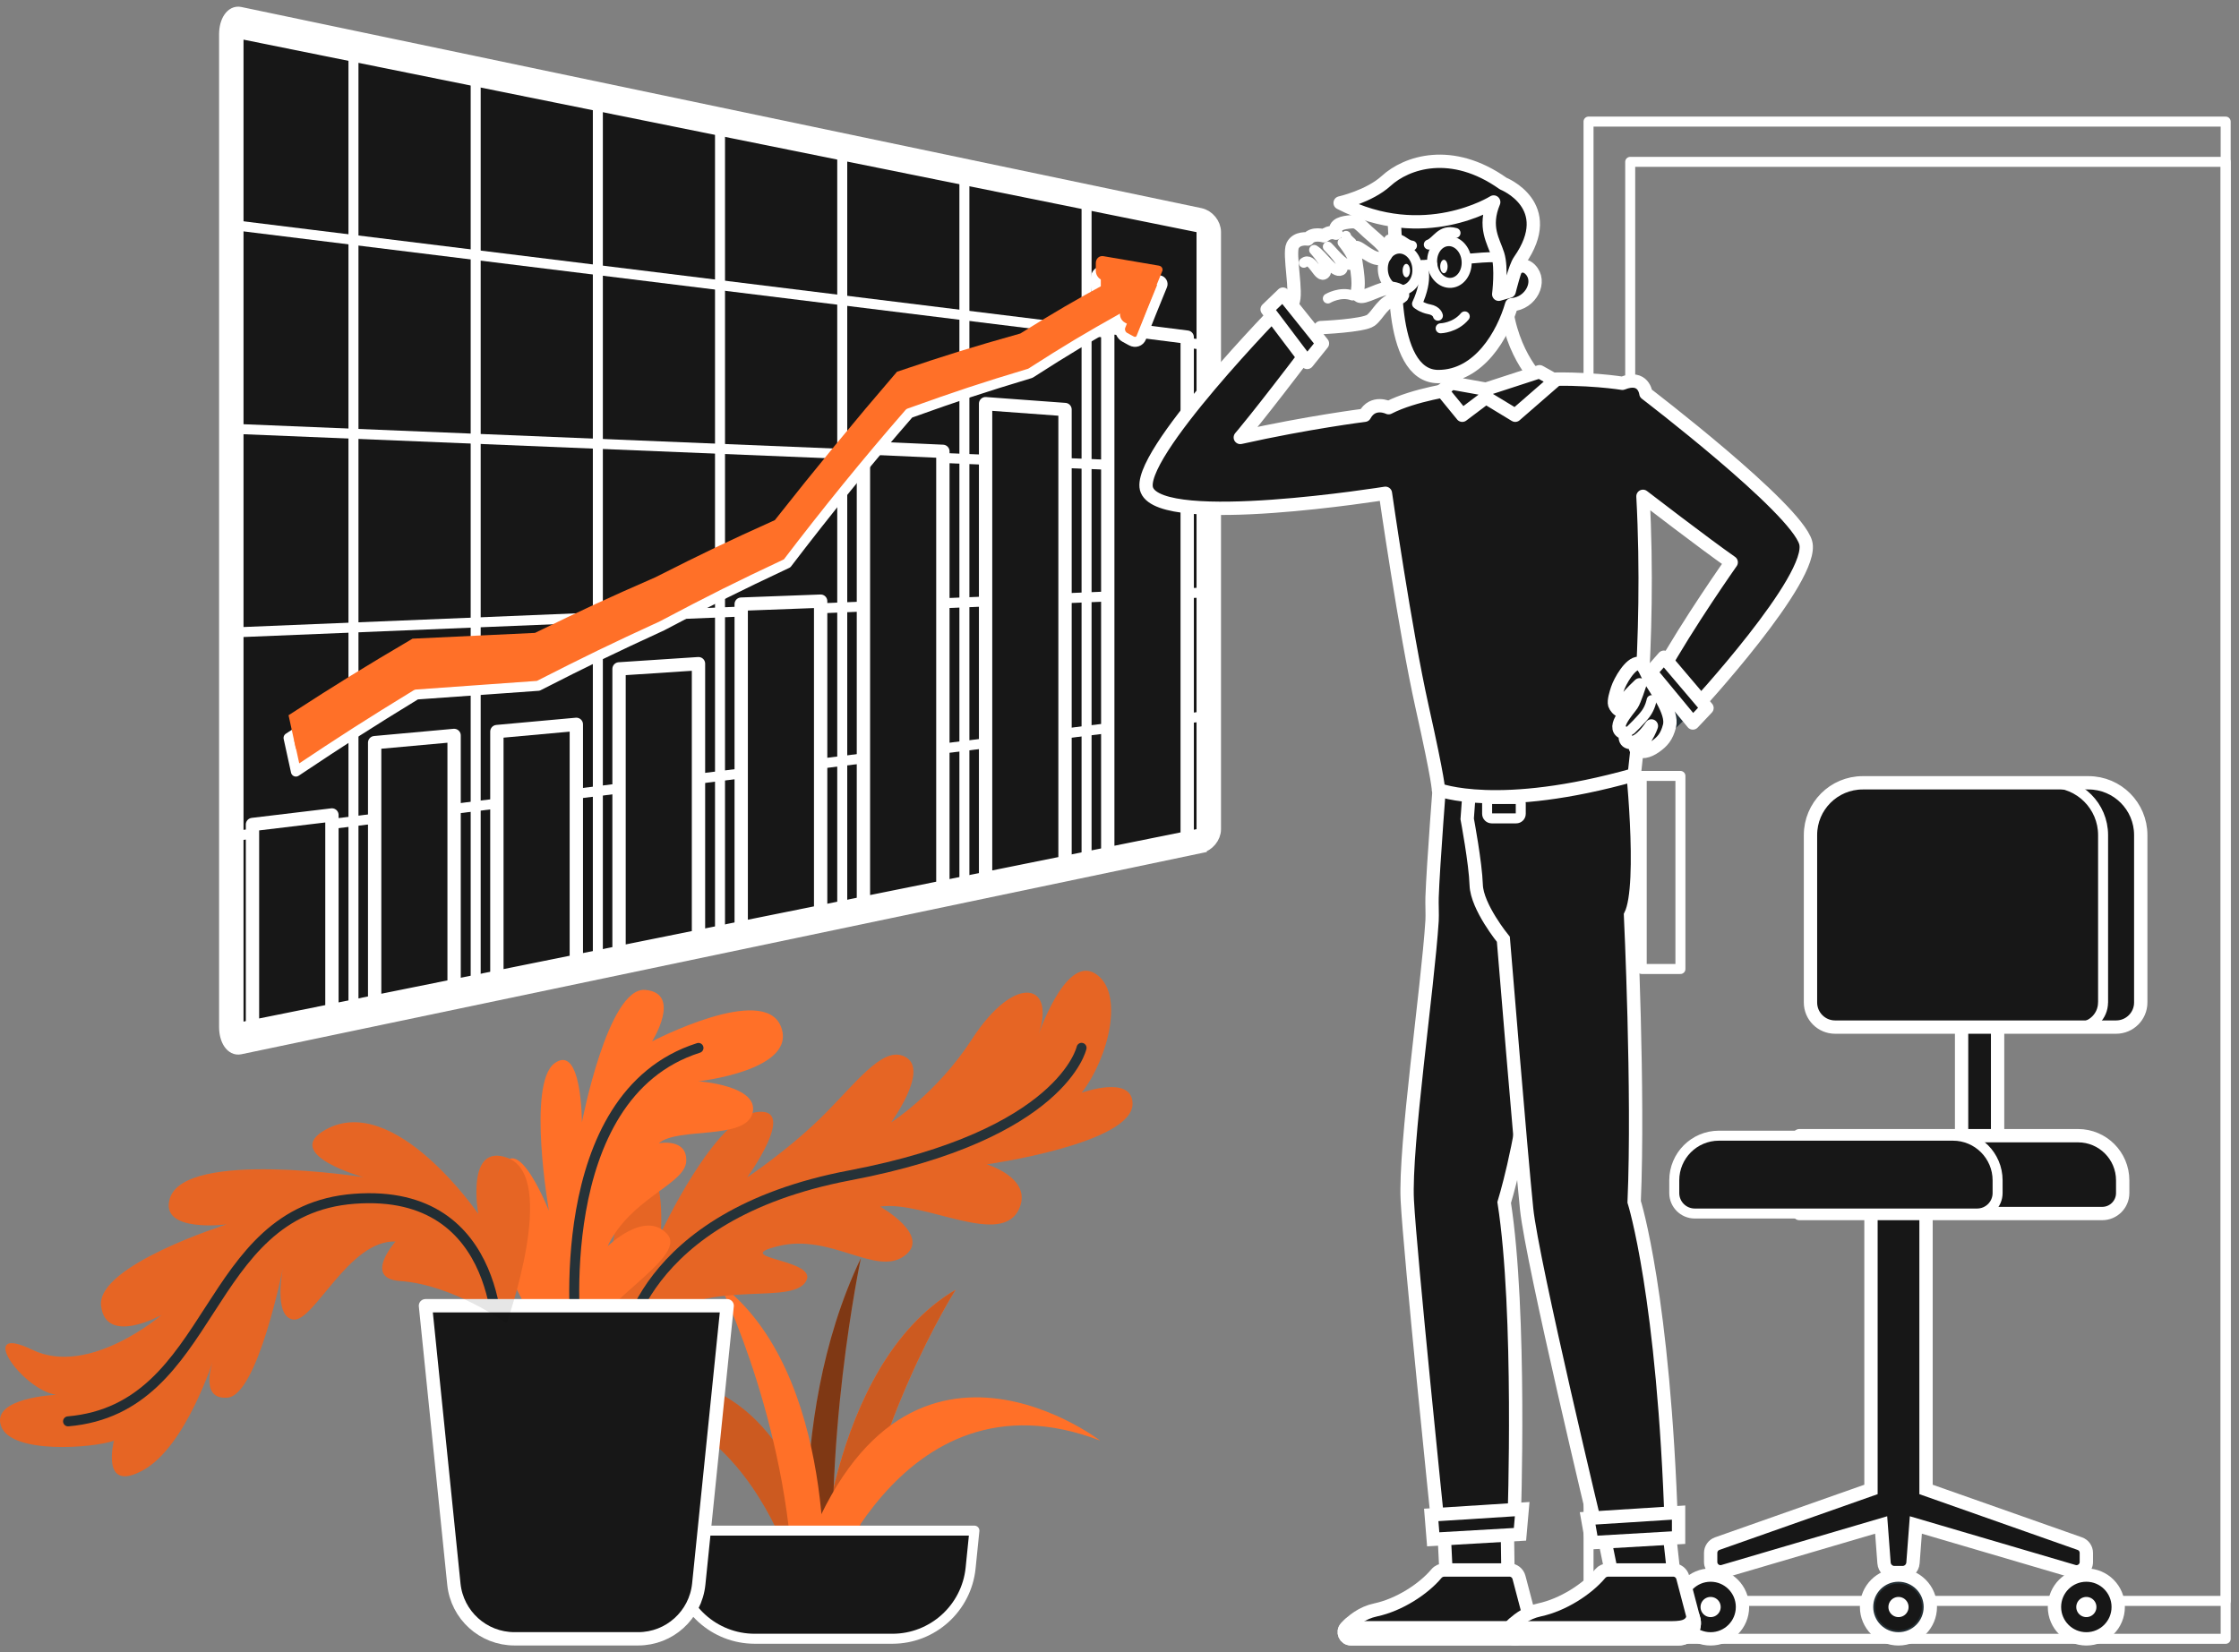 <svg width="168" height="124" viewBox="0 0 168 124" fill="none" xmlns="http://www.w3.org/2000/svg">
<rect x="0" y="0" width="168" height="124" fill="#808080" stroke="none"/>
<path d="M167 9.125H119.193V122.995H167V9.125Z" stroke="white" stroke-width="0.75" stroke-linecap="round" stroke-linejoin="round"/>
<path d="M167 12.148H122.32V120.148H167V12.148Z" stroke="white" stroke-width="0.75" stroke-linecap="round" stroke-linejoin="round"/>
<path d="M126.088 58.234H123.184V72.724H126.088V58.234Z" stroke="white" stroke-width="0.75" stroke-linecap="round" stroke-linejoin="round"/>
<path d="M61.382 119.389C61.382 119.389 62.042 102.518 71.696 96.805C71.696 96.805 64.946 107.371 63.55 120.282L61.382 119.389Z" fill="#FF7028"/>
<path d="M61.382 119.389C61.382 119.389 62.042 102.518 71.696 96.805C71.696 96.805 64.946 107.371 63.55 120.282L61.382 119.389Z" fill="#FF7028"/>
<path opacity="0.2" d="M61.382 119.389C61.382 119.389 62.042 102.518 71.696 96.805C71.696 96.805 64.946 107.371 63.55 120.282L61.382 119.389Z" fill="black"/>
<path d="M60.976 122.032C60.976 122.032 58.601 106.943 64.591 94.438C64.591 94.438 61.563 108.7 62.765 121.618L60.976 122.032Z" fill="#FF7028"/>
<path opacity="0.5" d="M60.976 122.032C60.976 122.032 58.601 106.943 64.591 94.438C64.591 94.438 61.563 108.7 62.765 121.618L60.976 122.032Z" fill="black"/>
<path d="M60.299 120.533C60.299 120.533 56.445 101.517 40.607 105.651C40.607 105.651 58.093 95.039 62.365 119.57L60.299 120.533Z" fill="#FF7028"/>
<path opacity="0.2" d="M60.299 120.533C60.299 120.533 56.445 101.517 40.607 105.651C40.607 105.651 58.093 95.039 62.365 119.57L60.299 120.533Z" fill="black"/>
<path d="M61.344 120.754C61.344 120.754 67.255 102.275 82.544 108.116C82.544 108.116 66.322 95.656 59.398 119.567L61.344 120.754Z" fill="#FF7028"/>
<path d="M61.794 119.872C61.794 119.872 62.951 103.026 53.966 96.309C53.966 96.309 59.543 107.541 59.543 120.525L61.794 119.872Z" fill="#FF7028"/>
<path d="M72.828 117.686L73.113 114.875H50.476L50.761 117.686C51.067 120.7 53.603 122.99 56.631 122.99H66.958C69.982 122.99 72.518 120.7 72.828 117.686Z" fill="#171717" stroke="white" stroke-width="0.75" stroke-linecap="round" stroke-linejoin="round"/>
<path d="M45.867 99.441C45.867 99.441 45.111 91.657 47.689 88.829C50.018 86.279 49.585 92.55 49.585 92.55C49.585 92.55 53.65 83.798 56.859 83.455C59.866 83.133 56.058 88.37 56.058 88.37C56.058 88.37 59.395 86.15 62.047 83.439C64.592 80.838 66.455 78.358 68.037 79.391C69.64 80.437 66.868 84.224 66.868 84.224C66.777 84.315 70.297 82.062 72.924 78.002C76.225 72.893 79.401 73.811 77.815 77.945C77.815 77.945 79.881 71.673 82.153 73.054C84.424 74.431 83.189 79.391 81.157 82.012C81.157 82.012 84.978 80.636 84.978 82.839C84.978 85.84 74.031 87.386 74.031 87.386C74.031 87.386 77.406 88.375 76.51 90.623C75.266 93.753 69.392 90.074 66.03 90.553C66.03 90.553 69.966 92.757 67.835 94.274C65.699 95.791 62.328 92.55 58.404 93.517C54.48 94.48 61.779 94.48 60.399 96.275C59.024 98.065 52.067 95.654 48.697 99.925C45.322 104.195 45.875 99.441 45.875 99.441H45.867Z" fill="#FF7028"/>
<path opacity="0.1" d="M45.867 99.441C45.867 99.441 45.111 91.657 47.689 88.829C50.018 86.279 49.585 92.55 49.585 92.55C49.585 92.55 53.65 83.798 56.859 83.455C59.866 83.133 56.058 88.37 56.058 88.37C56.058 88.37 59.395 86.15 62.047 83.439C64.592 80.838 66.455 78.358 68.037 79.391C69.64 80.437 66.868 84.224 66.868 84.224C66.777 84.315 70.297 82.062 72.924 78.002C76.225 72.893 79.401 73.811 77.815 77.945C77.815 77.945 79.881 71.673 82.153 73.054C84.424 74.431 83.189 79.391 81.157 82.012C81.157 82.012 84.978 80.636 84.978 82.839C84.978 85.84 74.031 87.386 74.031 87.386C74.031 87.386 77.406 88.375 76.51 90.623C75.266 93.753 69.392 90.074 66.03 90.553C66.03 90.553 69.966 92.757 67.835 94.274C65.699 95.791 62.328 92.55 58.404 93.517C54.48 94.48 61.779 94.48 60.399 96.275C59.024 98.065 52.067 95.654 48.697 99.925C45.322 104.195 45.875 99.441 45.875 99.441H45.867Z" fill="black"/>
<path d="M46.83 101.303C46.83 101.303 47.792 91.245 63.766 88.211C79.74 85.181 81.153 78.641 81.153 78.641" stroke="#263238" stroke-width="0.75" stroke-linecap="round" stroke-linejoin="round"/>
<path d="M38.017 99.303C38.017 99.303 41.921 88.319 38.088 86.901C34.919 85.731 35.886 91.106 35.886 91.106C35.886 91.106 29.619 81.941 24.456 84.768C21.052 86.633 27.277 88.352 27.277 88.352C27.277 88.352 13.91 86.252 12.749 89.931C11.923 92.557 17.016 91.891 17.016 91.891C17.016 91.891 7.238 94.967 7.585 97.997C7.928 101.027 12.129 98.687 12.129 98.687C12.129 98.687 6.689 103.371 2.422 101.304C-1.846 99.237 1.595 104.268 4.21 104.682C4.21 104.682 -0.676 104.888 0.079 107.025C0.835 109.163 6.966 108.679 8.548 108.129C8.548 108.129 7.515 112.127 10.749 110.333C13.984 108.543 16.049 101.928 16.049 101.928C16.049 101.928 14.81 105.099 17.082 104.892C19.354 104.686 21.238 95.107 21.238 95.107C21.238 95.107 20.465 98.828 22.01 99.034C23.555 99.241 26.17 93.04 29.681 93.177C29.681 93.177 27.211 95.946 30.024 96.141C34.019 96.418 38.009 99.311 38.009 99.311L38.017 99.303Z" fill="#FF7028"/>
<path d="M37.369 101.3C37.369 101.3 38.018 89.113 26.588 89.969C15.158 90.825 16.261 105.707 5.107 106.674" stroke="#263238" stroke-width="0.75" stroke-linecap="round" stroke-linejoin="round"/>
<path d="M42.664 102.458C42.664 102.458 36.481 96.013 37.282 89.51C38.087 83.012 41.186 90.867 41.186 90.867C41.186 90.867 39.533 81.358 41.599 79.808C43.664 78.258 43.664 84.227 43.664 84.227C43.664 84.227 45.626 74.049 48.415 74.293C51.203 74.537 48.931 78.154 48.931 78.154C48.931 78.154 57.321 73.768 58.597 77.047C59.878 80.325 52.409 81.152 52.409 81.152C52.409 81.152 56.986 81.462 56.47 83.529C55.954 85.596 50.86 84.562 49.431 85.802C49.431 85.802 51.571 85.389 51.492 87.146C51.41 88.903 47.316 89.891 45.593 93.533C45.593 93.533 48.415 90.763 50.067 92.623C51.719 94.484 44.04 98.031 42.664 102.458Z" fill="#FF7028"/>
<path d="M43.243 100.381C43.243 100.381 41.123 82.237 52.409 78.648" stroke="#263238" stroke-width="0.75" stroke-linecap="round" stroke-linejoin="round"/>
<path d="M47.886 122.994H38.6C36.258 122.994 34.295 121.221 34.056 118.889L31.924 97.996H54.562L52.43 118.889C52.19 121.221 50.228 122.994 47.886 122.994Z" fill="#171717" stroke="white" stroke-linecap="round" stroke-linejoin="round"/>
<path opacity="0.1" d="M38.017 99.307C38.017 99.307 41.921 88.323 38.088 86.905C34.919 85.735 35.886 91.109 35.886 91.109C35.886 91.109 29.619 81.944 24.456 84.772C21.052 86.636 27.277 88.356 27.277 88.356C27.277 88.356 13.91 86.256 12.749 89.935C11.923 92.561 17.016 91.895 17.016 91.895C17.016 91.895 7.238 94.971 7.585 98.001C7.928 101.031 12.129 98.691 12.129 98.691C12.129 98.691 6.689 103.375 2.422 101.308C-1.846 99.241 1.595 104.272 4.21 104.685C4.21 104.685 -0.676 104.892 0.079 107.029C0.835 109.167 6.966 108.683 8.548 108.133C8.548 108.133 7.515 112.131 10.749 110.337C13.984 108.547 16.049 101.932 16.049 101.932C16.049 101.932 14.81 105.103 17.082 104.896C19.354 104.69 21.238 95.111 21.238 95.111C21.238 95.111 20.465 98.832 22.01 99.038C23.555 99.245 26.17 93.044 29.681 93.181C29.681 93.181 27.211 95.95 30.024 96.145C34.019 96.422 38.009 99.315 38.009 99.315L38.017 99.307Z" fill="black"/>
<path d="M156.055 115.851L144.517 111.784V88.199H140.386V111.784L128.849 115.851C128.555 115.955 128.357 116.236 128.357 116.546V117.228C128.357 117.72 128.828 118.075 129.303 117.935L141.151 114.45L141.365 117.298C141.394 117.708 141.737 118.026 142.146 118.026H142.757C143.166 118.026 143.509 117.708 143.538 117.298L143.753 114.45L155.6 117.935C156.071 118.075 156.546 117.72 156.546 117.228V116.546C156.546 116.232 156.348 115.955 156.055 115.851Z" fill="#171717" stroke="white" stroke-miterlimit="10"/>
<path d="M130.745 120.605C130.745 121.927 129.675 122.998 128.353 122.998C127.031 122.998 125.961 121.927 125.961 120.605C125.961 119.282 127.031 118.211 128.353 118.211C129.675 118.211 130.745 119.282 130.745 120.605Z" fill="#171717" stroke="white" stroke-miterlimit="10"/>
<path d="M129.609 120.608C129.609 121.303 129.047 121.865 128.353 121.865C127.659 121.865 127.097 121.303 127.097 120.608C127.097 119.914 127.659 119.352 128.353 119.352C129.047 119.352 129.609 119.914 129.609 120.608Z" fill="white" stroke="#171717" stroke-linecap="round" stroke-linejoin="round"/>
<path d="M144.839 120.605C144.839 121.927 143.769 122.998 142.447 122.998C141.125 122.998 140.055 121.927 140.055 120.605C140.055 119.282 141.125 118.211 142.447 118.211C143.769 118.211 144.839 119.282 144.839 120.605Z" fill="#263238" stroke="white" stroke-miterlimit="10"/>
<path d="M143.707 120.608C143.707 121.303 143.145 121.865 142.451 121.865C141.757 121.865 141.195 121.303 141.195 120.608C141.195 119.914 141.757 119.352 142.451 119.352C143.145 119.352 143.707 119.914 143.707 120.608Z" fill="white" stroke="#171717" stroke-linecap="round" stroke-linejoin="round"/>
<path d="M158.937 120.605C158.937 121.927 157.868 122.998 156.546 122.998C155.224 122.998 154.154 121.927 154.154 120.605C154.154 119.282 155.224 118.211 156.546 118.211C157.868 118.211 158.937 119.282 158.937 120.605Z" fill="#171717" stroke="white" stroke-miterlimit="10"/>
<path d="M157.802 120.608C157.802 121.303 157.24 121.865 156.546 121.865C155.852 121.865 155.29 121.303 155.29 120.608C155.29 119.914 155.852 119.352 156.546 119.352C157.24 119.352 157.802 119.914 157.802 120.608Z" fill="white" stroke="#171717" stroke-linecap="round" stroke-linejoin="round"/>
<path d="M149.887 70.754H147.185V88.154H149.887V70.754Z" fill="#171717" stroke="white" stroke-miterlimit="10"/>
<path d="M139.759 58.75H156.708C158.872 58.75 160.628 60.507 160.628 62.673V75.236C160.628 76.257 159.802 77.084 158.781 77.084H137.693C136.673 77.084 135.847 76.257 135.847 75.236V62.673C135.847 60.507 137.602 58.75 139.767 58.75H139.759Z" fill="#171717" stroke="white" stroke-linecap="round" stroke-linejoin="round"/>
<path d="M157.802 75.236V62.673C157.802 60.507 156.046 58.75 153.881 58.75H139.758C137.593 58.75 135.838 60.507 135.838 62.673V75.236C135.838 76.257 136.664 77.084 137.684 77.084H155.951C156.971 77.084 157.798 76.257 157.798 75.236H157.802Z" stroke="white" stroke-width="0.75" stroke-linecap="round" stroke-linejoin="round"/>
<path d="M135.016 85.234H155.923C157.773 85.234 159.273 86.735 159.273 88.587V89.538C159.273 90.385 158.587 91.076 157.736 91.076H135.016V85.234Z" fill="#171717" stroke="white" stroke-linecap="round" stroke-linejoin="round"/>
<path d="M128.981 85.234H146.537C148.388 85.234 149.887 86.735 149.887 88.587V89.538C149.887 90.385 149.201 91.076 148.35 91.076H127.163C126.316 91.076 125.626 90.389 125.626 89.538V88.587C125.626 86.735 127.126 85.234 128.976 85.234H128.981Z" fill="#171717" stroke="white" stroke-width="0.75" stroke-linecap="round" stroke-linejoin="round"/>
<path d="M18.003 2.413C17.875 2.388 17.772 2.537 17.772 2.748V76.903C17.772 77.114 17.875 77.263 18.003 77.238C42.02 72.389 66.033 67.535 90.05 62.686C90.178 62.661 90.281 62.537 90.281 62.405V17.245C90.281 17.117 90.178 16.993 90.05 16.969C66.033 12.115 42.02 7.262 18.003 2.413Z" fill="#171717"/>
<path d="M26.522 76.177V3.465" stroke="white" stroke-width="0.75" stroke-miterlimit="10"/>
<path d="M44.859 72.41V7.242" stroke="white" stroke-width="0.75" stroke-miterlimit="10"/>
<path d="M35.692 5.352V74.294" stroke="white" stroke-width="0.75" stroke-miterlimit="10"/>
<path d="M63.196 68.631V11.008" stroke="white" stroke-width="0.75" stroke-miterlimit="10"/>
<path d="M54.025 9.125V70.519" stroke="white" stroke-width="0.75" stroke-miterlimit="10"/>
<path d="M81.529 64.86V14.781" stroke="white" stroke-width="0.75" stroke-miterlimit="10"/>
<path d="M72.362 12.898V66.748" stroke="white" stroke-width="0.75" stroke-miterlimit="10"/>
<path d="M17.355 16.875C41.802 19.893 66.248 22.911 90.699 25.928" stroke="white" stroke-width="0.75" stroke-miterlimit="10"/>
<path d="M90.699 35.194C66.252 34.189 41.806 33.18 17.355 32.176" stroke="white" stroke-width="0.75" stroke-miterlimit="10"/>
<path d="M17.355 47.471C41.802 46.466 66.248 45.458 90.699 44.453" stroke="white" stroke-width="0.75" stroke-miterlimit="10"/>
<path d="M90.699 53.715C66.253 56.733 41.806 59.75 17.355 62.768" stroke="white" stroke-width="0.75" stroke-miterlimit="10"/>
<path d="M90.05 63.536C66.033 68.567 42.02 73.599 18.003 78.634C17.413 78.758 16.938 78.055 16.938 77.071V2.577C16.938 1.593 17.417 0.89 18.003 1.014C42.02 6.045 66.033 11.076 90.05 16.111C90.641 16.235 91.116 16.818 91.116 17.41V62.234C91.116 62.825 90.637 63.408 90.05 63.532V63.536ZM18.003 2.411C17.875 2.387 17.772 2.535 17.772 2.746V76.901C17.772 77.112 17.875 77.261 18.003 77.236C42.02 72.387 66.033 67.534 90.05 62.685C90.178 62.66 90.281 62.536 90.281 62.404V17.244C90.281 17.116 90.178 16.992 90.05 16.967C66.033 12.114 42.02 7.261 18.003 2.411Z" fill="white" stroke="white" stroke-miterlimit="10"/>
<path d="M24.906 75.844C22.523 76.323 21.329 76.567 18.945 77.047V61.879C21.329 61.594 22.523 61.449 24.906 61.164V75.84V75.844Z" fill="#171717" stroke="white" stroke-linecap="round" stroke-linejoin="round"/>
<path d="M34.073 73.988C31.689 74.468 30.496 74.712 28.112 75.191V55.737C30.496 55.522 31.689 55.41 34.073 55.195V73.988Z" fill="#171717" stroke="white" stroke-linecap="round" stroke-linejoin="round"/>
<path d="M43.244 72.139C40.86 72.619 39.666 72.863 37.283 73.342V54.905C39.666 54.69 40.86 54.578 43.244 54.363V72.139Z" fill="#171717" stroke="white" stroke-linecap="round" stroke-linejoin="round"/>
<path d="M52.41 70.288C50.026 70.768 48.832 71.012 46.449 71.491V50.201C48.832 50.044 50.026 49.966 52.41 49.809V70.288Z" fill="#171717" stroke="white" stroke-linecap="round" stroke-linejoin="round"/>
<path d="M61.576 68.433C59.193 68.912 57.999 69.156 55.615 69.636V45.34C57.999 45.249 59.193 45.208 61.576 45.117V68.433Z" fill="#171717" stroke="white" stroke-linecap="round" stroke-linejoin="round"/>
<path d="M70.747 66.582C68.364 67.062 67.17 67.306 64.786 67.785V33.605C67.17 33.713 68.364 33.767 70.747 33.874V66.582Z" fill="#171717" stroke="white" stroke-linecap="round" stroke-linejoin="round"/>
<path d="M79.913 64.733C77.529 65.212 76.336 65.456 73.952 65.936V30.297C76.336 30.475 77.529 30.561 79.913 30.735V64.733Z" fill="#171717" stroke="white" stroke-linecap="round" stroke-linejoin="round"/>
<path d="M89.08 62.881C86.696 63.361 85.502 63.605 83.119 64.084V24.547C85.502 24.849 86.696 25.002 89.08 25.303V62.881Z" fill="#171717" stroke="white" stroke-linecap="round" stroke-linejoin="round"/>
<path d="M86.985 21.032C85.312 20.764 84.473 20.627 82.796 20.354C82.478 20.305 82.222 20.54 82.222 20.883V21.462C82.222 21.805 82.478 22.119 82.796 22.169C82.986 22.198 83.081 22.21 83.271 22.239C80.586 23.723 79.243 24.521 76.558 26.216C72.857 27.291 71.006 27.882 67.305 29.172C64.124 32.806 61.072 36.555 58.139 40.396C54.549 42.045 52.756 42.922 49.171 44.774C45.556 46.39 43.751 47.242 40.141 49.032C36.464 49.238 34.63 49.342 30.953 49.548C27.232 51.772 25.373 52.938 21.651 55.381C21.874 56.394 21.981 56.899 22.204 57.907C25.819 55.493 27.624 54.336 31.238 52.124C34.898 51.863 36.728 51.731 40.388 51.471C44.102 49.577 45.961 48.676 49.675 46.969C53.429 44.984 55.305 44.046 59.06 42.281C61.997 38.428 65.046 34.666 68.226 31.016C71.857 29.714 73.675 29.11 77.31 28.015C80.123 26.212 81.532 25.369 84.345 23.794C84.238 24.067 84.184 24.203 84.076 24.48C83.961 24.778 84.101 25.154 84.395 25.315C84.593 25.422 84.692 25.476 84.89 25.584C85.184 25.745 85.518 25.633 85.634 25.336C86.266 23.744 86.584 22.959 87.216 21.413C87.278 21.26 87.162 21.061 86.993 21.036L86.985 21.032Z" fill="#FF7028" stroke="white" stroke-width="0.75" stroke-linecap="round" stroke-linejoin="round"/>
<path d="M86.985 19.942C85.312 19.656 84.473 19.512 82.796 19.226C82.478 19.173 82.222 19.408 82.222 19.751V20.33C82.222 20.673 82.478 20.992 82.796 21.041C82.986 21.07 83.081 21.087 83.271 21.116C80.586 22.575 79.243 23.36 76.558 25.03C72.857 26.072 71.006 26.647 67.305 27.899C64.157 31.558 61.125 35.245 58.139 39.036C54.549 40.653 52.756 41.513 49.171 43.327C45.556 44.907 43.751 45.742 40.141 47.499C36.464 47.672 34.63 47.759 30.953 47.933C27.232 50.124 25.373 51.269 21.651 53.679C21.874 54.696 21.981 55.2 22.204 56.209C25.819 53.828 27.624 52.687 31.238 50.508C34.898 50.281 36.728 50.169 40.388 49.942C44.102 48.081 45.961 47.201 49.675 45.527C53.429 43.575 55.305 42.658 59.06 40.93C62.047 37.127 65.079 33.422 68.226 29.752C71.857 28.482 73.675 27.899 77.31 26.837C80.123 25.059 81.532 24.229 84.345 22.682C84.238 22.955 84.184 23.092 84.076 23.364C83.961 23.662 84.101 24.038 84.395 24.204C84.593 24.315 84.692 24.369 84.89 24.481C85.184 24.642 85.518 24.534 85.634 24.241C86.266 22.653 86.584 21.872 87.216 20.33C87.278 20.177 87.162 19.979 86.993 19.95L86.985 19.942Z" fill="#FF7028"/>
<path d="M108.258 113.027L108.518 118.351H113.153L113.07 112.539L108.258 113.027Z" fill="#171717" stroke="white" stroke-linecap="round" stroke-linejoin="round"/>
<path d="M108.08 57.941C108.08 57.941 107.531 64.99 107.453 67.346C107.436 67.784 107.481 68.665 107.453 69.103C107.13 74.151 105.387 86.052 105.594 90.083C105.8 94.114 107.899 114.457 107.899 114.457C107.899 114.457 110.914 115.102 113.616 114.035C113.616 114.035 114.149 98.475 112.864 90.249C112.864 90.249 114.165 86.052 114.682 80.885C115.198 75.718 116.255 57.23 116.255 57.23L108.08 57.941Z" fill="#171717" stroke="white" stroke-miterlimit="10"/>
<path d="M107.39 113.696L107.539 115.527L114.049 115.151L114.215 113.262L107.39 113.696Z" fill="#171717" stroke="white" stroke-miterlimit="10"/>
<path d="M108.382 117.828H113.252C113.591 117.828 113.888 118.055 113.975 118.386L114.822 121.602C114.95 122.33 114.392 122.996 113.653 122.996H101.363C100.93 122.996 100.703 122.479 100.996 122.156C101.467 121.644 102.202 121.04 103.218 120.825C104.986 120.449 106.812 119.258 107.779 118.105C107.927 117.927 108.151 117.828 108.382 117.828Z" fill="#171717" stroke="white" stroke-linecap="round" stroke-linejoin="round"/>
<path d="M112.823 122.165H102.239C101.624 122.165 101.359 122.041 101.281 121.868C101.178 121.963 101.078 122.062 100.996 122.153C100.703 122.475 100.93 122.992 101.363 122.992H113.653C114.392 122.992 114.95 122.326 114.822 121.599L114.76 121.363C114.52 122.165 113.777 122.165 112.823 122.165Z" fill="white" stroke="white" stroke-linecap="round" stroke-linejoin="round"/>
<path d="M119.894 113.028L120.981 118.353H125.615L124.971 112.512L119.894 113.028Z" fill="#171717" stroke="white" stroke-linecap="round" stroke-linejoin="round"/>
<path d="M122.385 56.496C122.385 56.496 123.492 66.418 122.344 68.691C122.344 68.691 122.972 81.937 122.617 90.196C122.617 90.196 124.852 97.24 125.413 114.727C125.413 114.727 122.39 115.666 119.861 115.141C119.861 115.141 114.962 94.735 114.549 90.738C114.136 86.74 112.802 70.494 112.802 70.494C112.802 70.494 110.819 68.071 110.765 66.418C110.712 64.764 110.088 61.457 110.088 61.457L110.348 57.943L122.39 56.496H122.385Z" fill="#171717" stroke="white" stroke-miterlimit="10"/>
<path d="M119.126 113.954L119.448 115.777L125.95 115.4V113.52L119.126 113.954Z" fill="#171717" stroke="white" stroke-miterlimit="10"/>
<path d="M120.671 117.828H125.542C125.88 117.828 126.178 118.055 126.265 118.386L127.111 121.602C127.24 122.33 126.682 122.996 125.942 122.996H113.653C113.219 122.996 112.992 122.479 113.285 122.156C113.756 121.644 114.492 121.04 115.508 120.825C117.276 120.449 119.102 119.258 120.068 118.105C120.217 117.927 120.44 117.828 120.671 117.828Z" fill="#171717" stroke="white" stroke-linecap="round" stroke-linejoin="round"/>
<path d="M125.112 122.169H114.529C113.913 122.169 113.649 122.045 113.57 121.872C113.467 121.967 113.368 122.066 113.285 122.157C112.992 122.479 113.219 122.996 113.653 122.996H125.942C126.682 122.996 127.24 122.33 127.111 121.603L127.049 121.367C126.81 122.169 126.066 122.169 125.112 122.169Z" fill="white" stroke="white" stroke-linecap="round" stroke-linejoin="round"/>
<path d="M123.848 51.924L126.421 48.699L128.598 51.151L124.827 54.842L123.848 51.924Z" fill="white" stroke="#263238" stroke-linecap="round" stroke-linejoin="round"/>
<path d="M109.568 29.683L109.002 27.202C109.002 27.202 112.823 21.295 112.959 22.63C113.376 26.764 115.665 28.773 115.665 28.773L111.455 29.534L109.568 29.683Z" stroke="white" stroke-linecap="round" stroke-linejoin="round"/>
<path d="M114.818 20.221C114.376 19.787 113.951 19.977 113.674 20.204C113.625 18.092 113.476 15.367 113.476 15.367L112.381 14.437L109.415 14.23L106.532 14.818L104.623 15.987C104.623 15.987 104.619 16.5 104.623 16.669C104.64 17.277 104.747 19.096 104.747 19.096C104.747 19.096 104.02 28.261 107.92 28.261C111.001 28.261 112.786 25.078 113.422 22.87C114.897 22.775 115.702 21.093 114.814 20.221H114.818Z" fill="#171717" stroke="white" stroke-linecap="round" stroke-linejoin="round"/>
<path d="M106.697 19.891C106.697 19.891 107.238 20.837 106.325 22.801C106.325 22.801 106.685 23.111 107.251 23.214C107.817 23.318 107.891 23.694 107.891 23.694" stroke="white" stroke-width="0.75" stroke-linecap="round" stroke-linejoin="round"/>
<path d="M108.097 24.639C108.097 24.639 109.184 24.614 109.906 23.746" stroke="white" stroke-width="0.75" stroke-linecap="round" stroke-linejoin="round"/>
<path d="M104.235 17.976C105.09 17.646 105.342 18.373 105.945 18.435" stroke="white" stroke-width="0.75" stroke-linecap="round" stroke-linejoin="round"/>
<path d="M107.209 18.356C107.829 18.137 108.097 17.17 109.213 17.484" stroke="white" stroke-width="0.75" stroke-linecap="round" stroke-linejoin="round"/>
<path d="M108.618 20C108.618 20.277 108.494 20.505 108.341 20.505C108.188 20.505 108.064 20.277 108.064 20C108.064 19.724 108.188 19.496 108.341 19.496C108.494 19.496 108.618 19.724 108.618 20Z" fill="white"/>
<path d="M106.346 20.111C106.42 20.975 105.9 21.723 105.185 21.781C104.475 21.839 103.834 21.19 103.764 20.326C103.69 19.462 104.21 18.714 104.925 18.656C105.635 18.598 106.276 19.247 106.346 20.111Z" fill="#171717" stroke="white" stroke-width="0.75" stroke-linecap="round" stroke-linejoin="round"/>
<path d="M110.043 19.556C110.118 20.42 109.597 21.169 108.883 21.227C108.172 21.284 107.532 20.635 107.462 19.771C107.387 18.907 107.908 18.159 108.622 18.101C109.337 18.043 109.973 18.692 110.043 19.556Z" stroke="white" stroke-width="0.75" stroke-linecap="round" stroke-linejoin="round"/>
<path d="M106.346 20.109C106.346 20.109 106.705 19.767 107.478 19.89" stroke="white" stroke-width="0.75" stroke-linecap="round" stroke-linejoin="round"/>
<path d="M110.043 19.436C110.043 19.436 112.228 19.179 112.922 19.373C113.216 19.456 113.926 20.076 113.926 20.076" stroke="white" stroke-width="0.75" stroke-linecap="round" stroke-linejoin="round"/>
<path d="M112.075 15.16C112.075 15.16 106.837 18.467 100.554 15.23C100.554 15.23 102.735 14.742 104.012 13.576C105.523 12.191 108.911 11.026 112.794 13.779C112.794 13.779 116.921 15.42 114.017 19.562C113.67 20.058 113.24 21.861 113.24 21.861L112.455 22.084C112.455 22.084 112.703 20.112 112.385 19.103C112.071 18.095 111.294 17.061 112.079 15.168L112.075 15.16Z" fill="#171717" stroke="white" stroke-linecap="round" stroke-linejoin="round"/>
<path d="M105.796 20.309C105.796 20.586 105.672 20.813 105.519 20.813C105.367 20.813 105.243 20.586 105.243 20.309C105.243 20.032 105.367 19.805 105.519 19.805C105.672 19.805 105.796 20.032 105.796 20.309Z" fill="white"/>
<path d="M97.439 26.343L99.087 24.587C99.087 24.587 102.288 24.454 102.854 24.041C103.42 23.627 103.751 22.602 104.812 22.391C105.874 22.18 104.792 21.387 103.759 21.705C102.726 22.023 101.71 22.751 101.875 21.705C102.041 20.659 101.462 18.795 101.694 18.588C101.925 18.381 103.127 19.783 103.805 19.303C104.482 18.824 103.354 18.076 102.64 17.414C101.925 16.753 101.846 16.6 101.343 16.649C100.839 16.699 100.029 16.798 100.244 17.501C100.244 17.501 99.818 17.302 99.331 17.699C99.331 17.699 98.517 17.447 98.129 17.939C98.129 17.939 97.307 17.803 96.993 18.427C96.683 19.051 97.356 22.069 96.993 22.706C96.629 23.342 95.729 24.082 95.729 24.082L97.435 26.343H97.439Z" stroke="white" stroke-linecap="round" stroke-linejoin="round"/>
<path d="M99.633 22.402C99.633 22.402 100.566 21.844 101.479 22.175" stroke="white" stroke-width="0.75" stroke-linecap="round" stroke-linejoin="round"/>
<path d="M100.996 17.703C100.996 17.703 100.95 17.806 101.409 18.203" stroke="white" stroke-width="0.75" stroke-linecap="round" stroke-linejoin="round"/>
<path d="M100.74 18.203C100.74 18.203 101.855 19.6 101.479 19.824C100.996 20.109 100.314 19.22 99.633 18.513C99.633 18.513 101.174 20.03 100.637 20.299C100.075 20.58 99.245 19.133 98.604 18.757C98.604 18.757 99.872 20.13 99.422 20.547C98.91 21.027 98.497 19.171 97.828 19.72" stroke="white" stroke-width="0.75" stroke-linecap="round" stroke-linejoin="round"/>
<path d="M109.244 29.18C109.244 29.18 106.101 29.61 104.192 30.598C104.192 30.598 103.015 30.019 102.395 31.165C102.395 31.165 98.157 31.694 93.064 32.831C93.064 32.831 94.419 31.268 98.401 26.005C98.401 26.005 96.765 24.43 96.273 22.859C96.273 22.859 85.025 34.323 86.058 36.787C87.281 39.709 103.953 37.022 103.953 37.022C103.953 37.022 105.428 47.324 106.7 53.033C107.976 58.742 107.927 59.259 107.927 59.259C107.927 59.259 112.38 61.037 122.62 58.147C122.62 58.147 123.884 48.523 123.277 37.25C123.277 37.25 127.974 40.863 129.899 42.202C129.899 42.202 126.693 46.745 124.599 50.499C124.599 50.499 126.086 51.127 127.111 53.207C127.111 53.207 136.248 43.331 135.484 40.714C134.72 38.097 123.496 29.527 123.496 29.527C123.496 29.527 123.343 28.118 121.736 28.767C121.736 28.767 119.039 28.32 115.519 28.49L111.459 29.532L109.249 29.176L109.244 29.18Z" fill="#171717"/>
<path d="M109.244 29.18C109.244 29.18 106.101 29.61 104.192 30.598C104.192 30.598 103.015 30.019 102.395 31.165C102.395 31.165 98.157 31.694 93.064 32.831C93.064 32.831 94.419 31.268 98.401 26.005C98.401 26.005 96.765 24.43 96.273 22.859C96.273 22.859 85.025 34.323 86.058 36.787C87.281 39.709 103.953 37.022 103.953 37.022C103.953 37.022 105.428 47.324 106.7 53.033C107.976 58.742 107.927 59.259 107.927 59.259C107.927 59.259 112.38 61.037 122.62 58.147C122.62 58.147 123.884 48.523 123.277 37.25C123.277 37.25 127.974 40.863 129.899 42.202C129.899 42.202 126.693 46.745 124.599 50.499C124.599 50.499 126.086 51.127 127.111 53.207C127.111 53.207 136.248 43.331 135.484 40.714C134.72 38.097 123.496 29.527 123.496 29.527C123.496 29.527 123.343 28.118 121.736 28.767C121.736 28.767 119.039 28.32 115.519 28.49L111.459 29.532L109.249 29.176L109.244 29.18Z" stroke="white" stroke-linecap="round" stroke-linejoin="round"/>
<path d="M108.91 28.746L111.492 29.209L115.515 27.898L116.692 28.556L113.693 31.164L111.492 29.829L109.72 31.164L108.203 29.308L108.91 28.746Z" fill="#171717" stroke="white" stroke-linecap="round" stroke-linejoin="round"/>
<path d="M95.076 23.215L96.262 22.074L99.228 25.778L98.084 27.2L95.076 23.215Z" fill="#171717" stroke="white" stroke-linecap="round" stroke-linejoin="round"/>
<path d="M124.847 49.324L123.864 50.44L127.02 54.26L128.082 53.136L124.847 49.324Z" fill="#171717" stroke="white" stroke-linecap="round" stroke-linejoin="round"/>
<path d="M123.745 50.898C123.58 50.596 123.299 49.794 122.956 49.782C122.328 49.757 121.552 51.117 121.357 51.716C121.267 51.997 121.068 52.597 121.155 52.878C121.2 53.023 121.432 53.328 121.58 53.308C121.841 53.271 121.948 52.613 122.089 52.39C122.266 52.113 123.03 51.394 123.03 51.394C123.03 51.394 122.655 52.572 122.448 52.878C122.142 53.337 120.734 54.792 121.981 55.032C121.981 55.032 121.75 55.768 122.448 55.73C123.146 55.693 123.91 54.482 123.91 54.482C123.91 54.482 123.811 54.829 123.468 55.395C123.167 55.888 122.535 55.991 122.758 56.21C123.105 56.545 123.667 56.413 124.199 56.036C124.728 55.66 125.059 55.309 125.269 54.482C125.534 53.436 124.212 51.754 123.749 50.902L123.745 50.898Z" fill="#171717" stroke="white" stroke-linecap="round" stroke-linejoin="round"/>
<path d="M122.386 54.754C122.386 54.754 123.134 54.039 123.485 53.564C123.836 53.084 123.927 52.547 123.927 52.547" stroke="white" stroke-width="0.75" stroke-linecap="round" stroke-linejoin="round"/>
<path d="M113.765 59.965H111.927C111.737 59.965 111.584 60.118 111.584 60.308V61.077C111.584 61.266 111.737 61.42 111.927 61.42H113.765C113.954 61.42 114.108 61.266 114.108 61.077V60.308C114.108 60.118 113.954 59.965 113.765 59.965Z" stroke="white" stroke-width="0.75" stroke-linecap="round" stroke-linejoin="round"/>
</svg>
